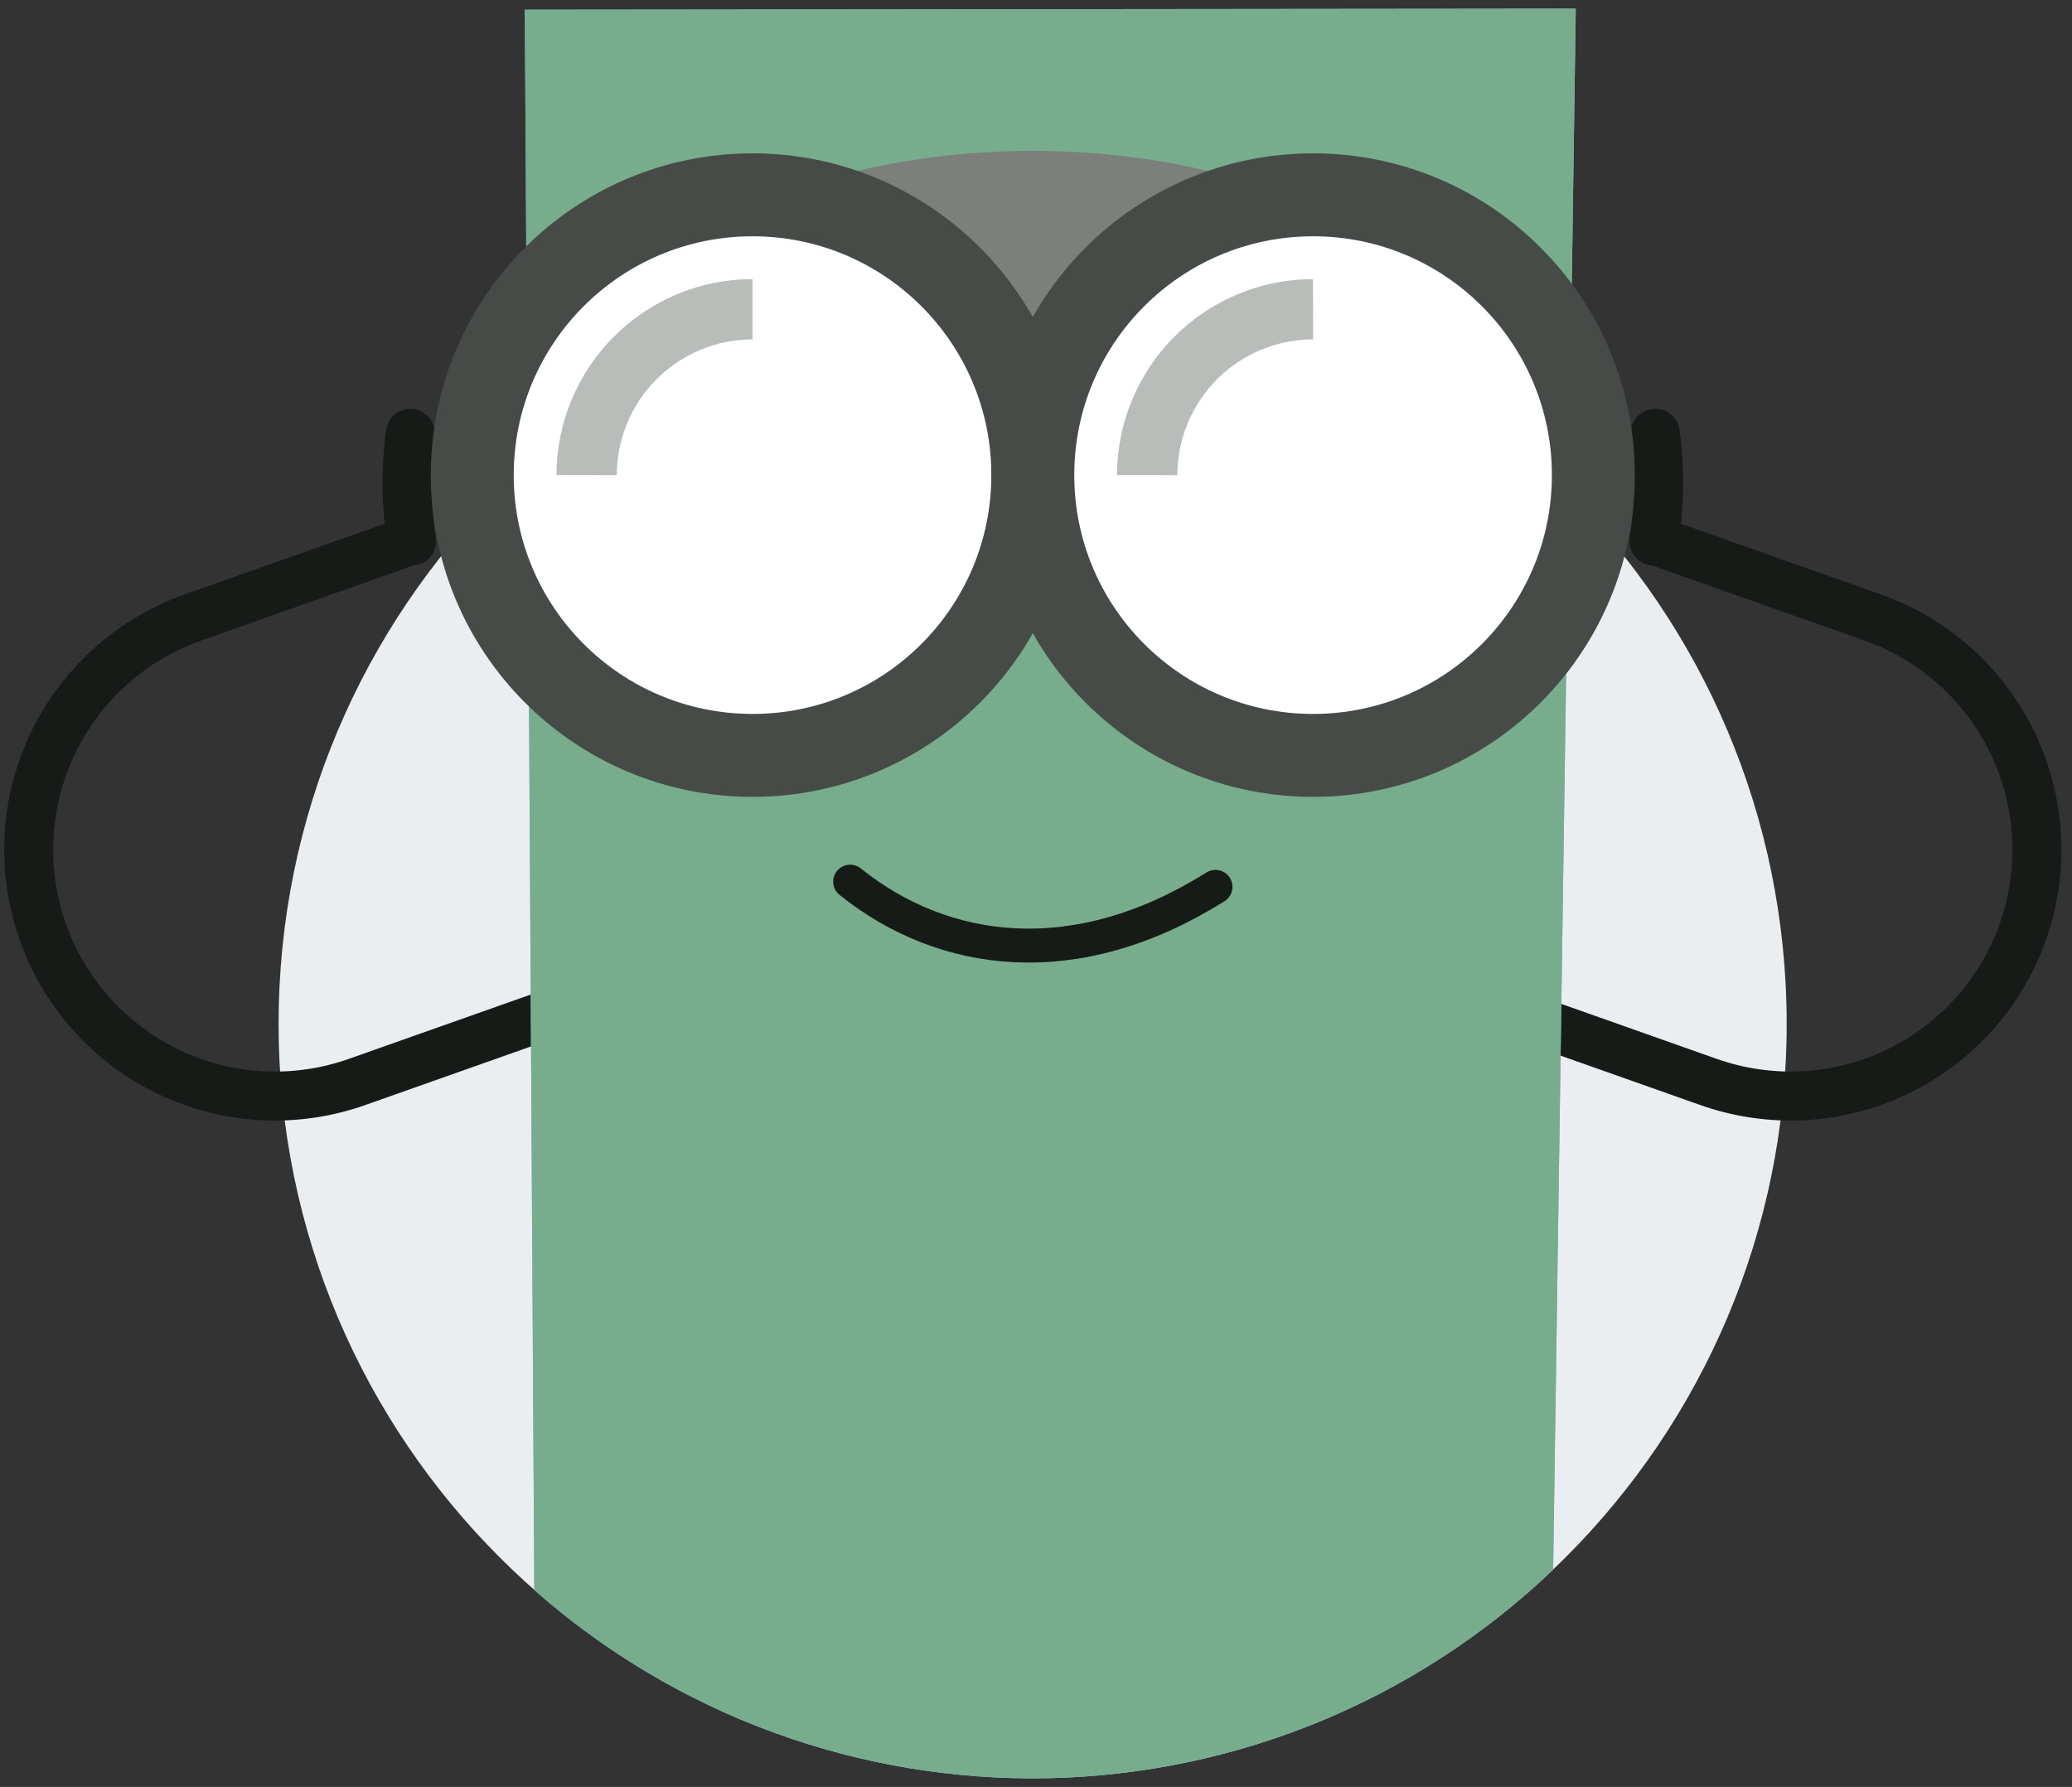 <svg width="109" height="94" viewBox="0 0 109 94" fill="none" xmlns="http://www.w3.org/2000/svg">
<rect x="0" y="0" width="109" height="94" fill="#333333" stroke="none"/>
<path d="M54.323 93.529C76.231 93.529 93.99 75.769 93.99 53.862C93.99 31.954 76.231 14.195 54.323 14.195C32.416 14.195 14.656 31.954 14.656 53.862C14.656 75.769 32.416 93.529 54.323 93.529Z" fill="#EBEEF0"/>
<path d="M37.717 38.469L89.879 56.914C91.483 57.481 93.183 57.727 94.882 57.638C96.581 57.548 98.246 57.124 99.781 56.391C101.317 55.658 102.692 54.63 103.83 53.364C104.968 52.099 105.845 50.623 106.412 49.018V49.018C106.98 47.414 107.226 45.713 107.136 44.013C107.046 42.314 106.622 40.648 105.888 39.112C105.154 37.577 104.125 36.201 102.859 35.063C101.593 33.925 100.116 33.048 98.51 32.481L87.023 28.419L87.009 28.461C87.309 26.584 87.332 24.674 87.078 22.791" stroke="#161B18" stroke-width="2.578" stroke-linecap="round" stroke-linejoin="round"/>
<path d="M70.947 38.469L18.785 56.914C17.181 57.481 15.481 57.727 13.781 57.638C12.082 57.548 10.418 57.124 8.882 56.391C7.347 55.658 5.971 54.629 4.833 53.364C3.696 52.099 2.818 50.623 2.251 49.018V49.018C1.684 47.414 1.438 45.713 1.528 44.013C1.618 42.313 2.042 40.648 2.776 39.112C3.509 37.577 4.539 36.2 5.805 35.063C7.07 33.925 8.548 33.048 10.153 32.481L21.639 28.419L21.655 28.461C21.355 26.585 21.331 24.675 21.585 22.793" stroke="#161B18" stroke-width="2.578" stroke-linecap="round" stroke-linejoin="round"/>
<path d="M27.609 0.51L28.107 83.636C35.551 90.204 45.19 93.738 55.115 93.54C65.04 93.341 74.529 89.425 81.705 82.565L82.895 0.454L27.609 0.51Z" fill="#70B2F5"/>
<path d="M27.609 0.51L28.107 83.636C35.551 90.204 45.19 93.738 55.115 93.54C65.04 93.341 74.529 89.425 81.705 82.565L82.895 0.454L27.609 0.51Z" fill="#77AD8C"/>
<g style="mix-blend-mode:multiply" opacity="0.2">
<path d="M82.648 17.112L82.888 0.452H77.035L76.002 87.085C78.037 85.754 79.946 84.239 81.704 82.559L82.648 17.112Z" fill="#77AD8C"/>
</g>
<path d="M44.723 46.377C49.639 50.323 56.591 51.269 63.941 46.65" stroke="#161B18" stroke-width="1.785" stroke-linecap="round" stroke-linejoin="round"/>
<path d="M80.38 24.992C80.38 15.429 68.934 7.936 54.321 7.936C39.708 7.936 28.262 15.427 28.262 24.992H80.38Z" fill="#7B807D"/>
<path d="M39.588 39.736C47.731 39.736 54.332 33.135 54.332 24.992C54.332 16.849 47.731 10.248 39.588 10.248C31.445 10.248 24.844 16.849 24.844 24.992C24.844 33.135 31.445 39.736 39.588 39.736Z" fill="white" stroke="#464B48" stroke-width="4.363" stroke-linejoin="round"/>
<path d="M69.076 39.736C77.219 39.736 83.82 33.135 83.82 24.992C83.82 16.849 77.219 10.248 69.076 10.248C60.933 10.248 54.332 16.849 54.332 24.992C54.332 33.135 60.933 39.736 69.076 39.736Z" fill="white" stroke="#464B48" stroke-width="4.363" stroke-linejoin="round"/>
<path d="M30.859 24.992C30.863 22.679 31.783 20.461 33.419 18.825C35.055 17.189 37.273 16.269 39.586 16.266" stroke="#B8BDB9" stroke-width="3.173" stroke-linejoin="round"/>
<path d="M60.348 24.992C60.351 22.679 61.271 20.461 62.907 18.825C64.543 17.189 66.761 16.269 69.074 16.266" stroke="#B8BDB9" stroke-width="3.173" stroke-linejoin="round"/>
</svg>
